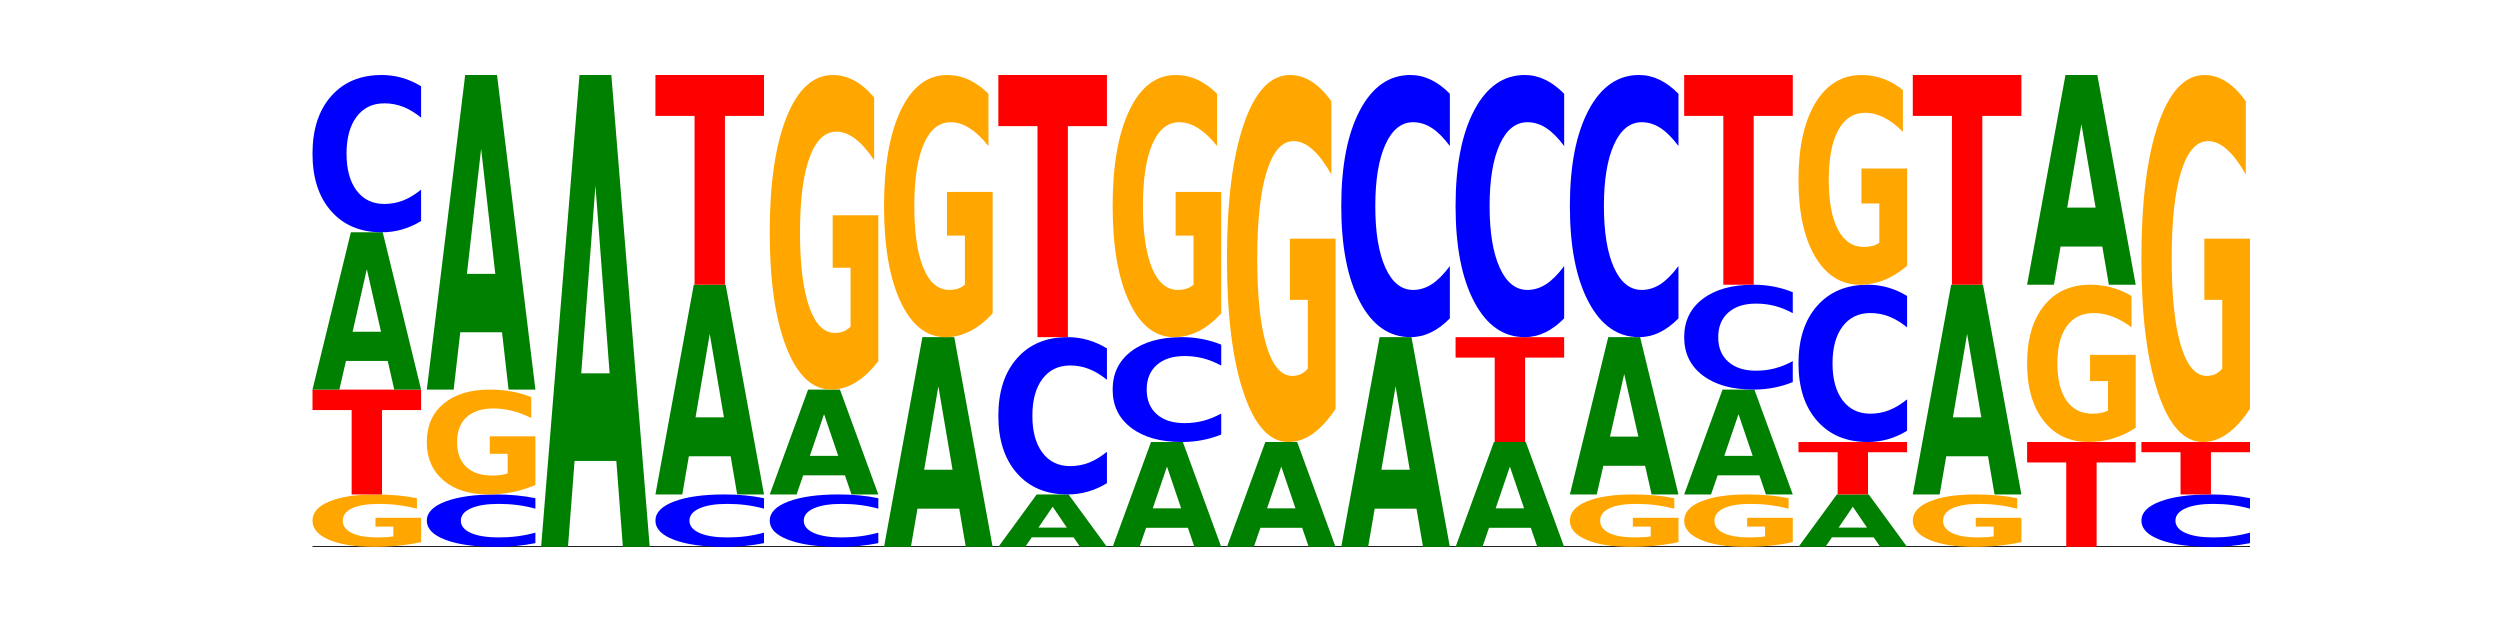 <?xml version="1.0" encoding="utf-8" standalone="no"?>
<!DOCTYPE svg PUBLIC "-//W3C//DTD SVG 1.1//EN"
  "http://www.w3.org/Graphics/SVG/1.1/DTD/svg11.dtd">
<!-- Created with matplotlib (https://matplotlib.org/) -->
<svg height="180pt" version="1.1" viewBox="0 0 720 180" width="720pt" xmlns="http://www.w3.org/2000/svg" xmlns:xlink="http://www.w3.org/1999/xlink">
 <defs>
  <style type="text/css">*{stroke-linecap:butt;stroke-linejoin:round;}</style>
 </defs>
 <g id="figure_1">
  <g id="patch_1">
   <path d="M 0 180 
L 720 180 
L 720 0 
L 0 0 
z
" style="fill:none;"/>
  </g>
  <g id="axes_1">
   <g id="line2d_1">
    <path clip-path="url(#p89e24cccca)" d="M 90 157.5 
L 648 157.5 
" style="fill:none;stroke:#000000;stroke-linecap:square;stroke-width:0.5;"/>
   </g>
   <g id="patch_2">
    <path clip-path="url(#p89e24cccca)" d="M 121.274 156.134 
Q 118.12 156.817 114.728 157.16 
Q 111.336 157.5 107.719 157.5 
Q 99.546 157.5 94.773 155.466 
Q 90 153.433 90 149.955 
Q 90 146.436 94.857 144.418 
Q 99.722 142.4 108.181 142.4 
Q 111.441 142.4 114.427 142.674 
Q 117.419 142.946 120.069 143.482 
L 120.069 146.492 
Q 117.335 145.803 114.63 145.463 
Q 111.924 145.12 109.205 145.12 
Q 104.172 145.12 101.446 146.374 
Q 98.719 147.625 98.719 149.955 
Q 98.719 152.263 101.348 153.523 
Q 103.976 154.78 108.812 154.78 
Q 110.13 154.78 111.258 154.708 
Q 112.387 154.633 113.284 154.478 
L 113.284 151.652 
L 108.132 151.652 
L 108.132 149.134 
L 121.274 149.134 
z
" style="fill:#ffa600;"/>
   </g>
   <g id="patch_3">
    <path clip-path="url(#p89e24cccca)" d="M 90 112.2 
L 121.274 112.2 
L 121.274 118.09 
L 110.023 118.09 
L 110.023 142.4 
L 101.273 142.4 
L 101.273 118.09 
L 90 118.09 
z
" style="fill:#ff0000;"/>
   </g>
   <g id="patch_4">
    <path clip-path="url(#p89e24cccca)" d="M 111.664 103.948 
L 99.636 103.948 
L 97.737 112.2 
L 90 112.2 
L 101.049 66.9 
L 110.225 66.9 
L 121.274 112.2 
L 113.544 112.2 
z
M 101.554 95.54 
L 109.726 95.54 
L 105.647 77.521 
z
" style="fill:#008000;"/>
   </g>
   <g id="patch_5">
    <path clip-path="url(#p89e24cccca)" d="M 121.274 63.653 
Q 118.658 65.262 115.829 66.077 
Q 113.001 66.9 109.92 66.9 
Q 100.732 66.9 95.366 60.799 
Q 90 54.698 90 44.264 
Q 90 33.793 95.366 27.701 
Q 100.732 21.6 109.92 21.6 
Q 113.001 21.6 115.829 22.423 
Q 118.658 23.238 121.274 24.847 
L 121.274 33.877 
Q 118.635 31.744 116.074 30.752 
Q 113.513 29.76 110.684 29.76 
Q 105.61 29.76 102.702 33.624 
Q 99.802 37.48 99.802 44.264 
Q 99.802 51.02 102.702 54.885 
Q 105.61 58.74 110.684 58.74 
Q 113.513 58.74 116.074 57.748 
Q 118.635 56.747 121.274 54.614 
z
" style="fill:#0000ff;"/>
   </g>
   <g id="patch_6">
    <path clip-path="url(#p89e24cccca)" d="M 154.195 156.418 
Q 151.579 156.954 148.75 157.226 
Q 145.921 157.5 142.84 157.5 
Q 133.652 157.5 128.286 155.466 
Q 122.92 153.433 122.92 149.955 
Q 122.92 146.464 128.286 144.434 
Q 133.652 142.4 142.84 142.4 
Q 145.921 142.4 148.75 142.674 
Q 151.579 142.946 154.195 143.482 
L 154.195 146.492 
Q 151.555 145.781 148.994 145.451 
Q 146.433 145.12 143.604 145.12 
Q 138.53 145.12 135.622 146.408 
Q 132.723 147.693 132.723 149.955 
Q 132.723 152.207 135.622 153.495 
Q 138.53 154.78 143.604 154.78 
Q 146.433 154.78 148.994 154.449 
Q 151.555 154.116 154.195 153.405 
z
" style="fill:#0000ff;"/>
   </g>
   <g id="patch_7">
    <path clip-path="url(#p89e24cccca)" d="M 154.195 139.668 
Q 151.041 141.034 147.648 141.72 
Q 144.256 142.4 140.639 142.4 
Q 132.467 142.4 127.694 138.333 
Q 122.92 134.265 122.92 127.309 
Q 122.92 120.272 127.778 116.236 
Q 132.642 112.2 141.102 112.2 
Q 144.361 112.2 147.347 112.749 
Q 150.34 113.292 152.989 114.365 
L 152.989 120.385 
Q 150.256 119.006 147.55 118.326 
Q 144.845 117.64 142.125 117.64 
Q 137.093 117.64 134.366 120.148 
Q 131.64 122.649 131.64 127.309 
Q 131.64 131.926 134.268 134.446 
Q 136.896 136.96 141.733 136.96 
Q 143.05 136.96 144.179 136.817 
Q 145.307 136.667 146.204 136.355 
L 146.204 130.703 
L 141.053 130.703 
L 141.053 125.669 
L 154.195 125.669 
z
" style="fill:#ffa600;"/>
   </g>
   <g id="patch_8">
    <path clip-path="url(#p89e24cccca)" d="M 144.584 95.695 
L 132.557 95.695 
L 130.657 112.2 
L 122.92 112.2 
L 133.97 21.6 
L 143.145 21.6 
L 154.195 112.2 
L 146.464 112.2 
z
M 134.475 78.88 
L 142.647 78.88 
L 138.567 42.842 
z
" style="fill:#008000;"/>
   </g>
   <g id="patch_9">
    <path clip-path="url(#p89e24cccca)" d="M 177.504 132.743 
L 165.477 132.743 
L 163.578 157.5 
L 155.841 157.5 
L 166.89 21.6 
L 176.066 21.6 
L 187.115 157.5 
L 179.384 157.5 
z
M 167.395 107.52 
L 175.567 107.52 
L 171.487 53.463 
z
" style="fill:#008000;"/>
   </g>
   <g id="patch_10">
    <path clip-path="url(#p89e24cccca)" d="M 220.035 156.418 
Q 217.419 156.954 214.591 157.226 
Q 211.762 157.5 208.681 157.5 
Q 199.493 157.5 194.127 155.466 
Q 188.761 153.433 188.761 149.955 
Q 188.761 146.464 194.127 144.434 
Q 199.493 142.4 208.681 142.4 
Q 211.762 142.4 214.591 142.674 
Q 217.419 142.946 220.035 143.482 
L 220.035 146.492 
Q 217.396 145.781 214.835 145.451 
Q 212.274 145.12 209.445 145.12 
Q 204.371 145.12 201.463 146.408 
Q 198.563 147.693 198.563 149.955 
Q 198.563 152.207 201.463 153.495 
Q 204.371 154.78 209.445 154.78 
Q 212.274 154.78 214.835 154.449 
Q 217.396 154.116 220.035 153.405 
z
" style="fill:#0000ff;"/>
   </g>
   <g id="patch_11">
    <path clip-path="url(#p89e24cccca)" d="M 210.425 131.397 
L 198.397 131.397 
L 196.498 142.4 
L 188.761 142.4 
L 199.81 82 
L 208.986 82 
L 220.035 142.4 
L 212.305 142.4 
z
M 200.315 120.187 
L 208.487 120.187 
L 204.408 96.162 
z
" style="fill:#008000;"/>
   </g>
   <g id="patch_12">
    <path clip-path="url(#p89e24cccca)" d="M 188.761 21.6 
L 220.035 21.6 
L 220.035 33.38 
L 208.784 33.38 
L 208.784 82 
L 200.034 82 
L 200.034 33.38 
L 188.761 33.38 
z
" style="fill:#ff0000;"/>
   </g>
   <g id="patch_13">
    <path clip-path="url(#p89e24cccca)" d="M 252.956 156.418 
Q 250.34 156.954 247.511 157.226 
Q 244.682 157.5 241.601 157.5 
Q 232.414 157.5 227.047 155.466 
Q 221.681 153.433 221.681 149.955 
Q 221.681 146.464 227.047 144.434 
Q 232.414 142.4 241.601 142.4 
Q 244.682 142.4 247.511 142.674 
Q 250.34 142.946 252.956 143.482 
L 252.956 146.492 
Q 250.316 145.781 247.755 145.451 
Q 245.194 145.12 242.366 145.12 
Q 237.291 145.12 234.383 146.408 
Q 231.484 147.693 231.484 149.955 
Q 231.484 152.207 234.383 153.495 
Q 237.291 154.78 242.366 154.78 
Q 245.194 154.78 247.755 154.449 
Q 250.316 154.116 252.956 153.405 
z
" style="fill:#0000ff;"/>
   </g>
   <g id="patch_14">
    <path clip-path="url(#p89e24cccca)" d="M 243.345 136.899 
L 231.318 136.899 
L 229.418 142.4 
L 221.681 142.4 
L 232.731 112.2 
L 241.906 112.2 
L 252.956 142.4 
L 245.225 142.4 
z
M 233.236 131.293 
L 241.408 131.293 
L 237.328 119.281 
z
" style="fill:#008000;"/>
   </g>
   <g id="patch_15">
    <path clip-path="url(#p89e24cccca)" d="M 252.956 104.003 
Q 249.802 108.101 246.409 110.16 
Q 243.017 112.2 239.4 112.2 
Q 231.228 112.2 226.455 99.998 
Q 221.681 87.795 221.681 66.928 
Q 221.681 45.817 226.539 33.709 
Q 231.403 21.6 239.863 21.6 
Q 243.122 21.6 246.108 23.247 
Q 249.101 24.875 251.75 28.094 
L 251.75 46.154 
Q 249.017 42.018 246.311 39.978 
Q 243.606 37.92 240.886 37.92 
Q 235.854 37.92 233.127 45.443 
Q 230.401 52.948 230.401 66.928 
Q 230.401 80.777 233.029 88.338 
Q 235.657 95.88 240.494 95.88 
Q 241.811 95.88 242.94 95.45 
Q 244.068 95.001 244.965 94.065 
L 244.965 77.109 
L 239.814 77.109 
L 239.814 62.006 
L 252.956 62.006 
z
" style="fill:#ffa600;"/>
   </g>
   <g id="patch_16">
    <path clip-path="url(#p89e24cccca)" d="M 276.266 146.497 
L 264.238 146.497 
L 262.339 157.5 
L 254.602 157.5 
L 265.651 97.1 
L 274.827 97.1 
L 285.876 157.5 
L 278.145 157.5 
z
M 266.156 135.287 
L 274.328 135.287 
L 270.249 111.262 
z
" style="fill:#008000;"/>
   </g>
   <g id="patch_17">
    <path clip-path="url(#p89e24cccca)" d="M 285.876 90.269 
Q 282.722 93.684 279.33 95.4 
Q 275.937 97.1 272.321 97.1 
Q 264.148 97.1 259.375 86.931 
Q 254.602 76.763 254.602 59.373 
Q 254.602 41.781 259.459 31.691 
Q 264.323 21.6 272.783 21.6 
Q 276.042 21.6 279.028 22.972 
Q 282.021 24.329 284.671 27.012 
L 284.671 42.062 
Q 281.937 38.615 279.232 36.915 
Q 276.526 35.2 273.807 35.2 
Q 268.774 35.2 266.048 41.469 
Q 263.321 47.723 263.321 59.373 
Q 263.321 70.914 265.949 77.215 
Q 268.578 83.5 273.414 83.5 
Q 274.732 83.5 275.86 83.142 
Q 276.989 82.767 277.886 81.988 
L 277.886 67.858 
L 272.734 67.858 
L 272.734 55.272 
L 285.876 55.272 
z
" style="fill:#ffa600;"/>
   </g>
   <g id="patch_18">
    <path clip-path="url(#p89e24cccca)" d="M 309.186 154.749 
L 297.158 154.749 
L 295.259 157.5 
L 287.522 157.5 
L 298.571 142.4 
L 307.747 142.4 
L 318.796 157.5 
L 311.066 157.5 
z
M 299.077 151.947 
L 307.248 151.947 
L 303.169 145.94 
z
" style="fill:#008000;"/>
   </g>
   <g id="patch_19">
    <path clip-path="url(#p89e24cccca)" d="M 318.796 139.153 
Q 316.18 140.762 313.352 141.577 
Q 310.523 142.4 307.442 142.4 
Q 298.254 142.4 292.888 136.299 
Q 287.522 130.198 287.522 119.764 
Q 287.522 109.293 292.888 103.201 
Q 298.254 97.1 307.442 97.1 
Q 310.523 97.1 313.352 97.923 
Q 316.18 98.738 318.796 100.347 
L 318.796 109.377 
Q 316.157 107.244 313.596 106.252 
Q 311.035 105.26 308.206 105.26 
Q 303.132 105.26 300.224 109.124 
Q 297.324 112.98 297.324 119.764 
Q 297.324 126.52 300.224 130.385 
Q 303.132 134.24 308.206 134.24 
Q 311.035 134.24 313.596 133.248 
Q 316.157 132.247 318.796 130.114 
z
" style="fill:#0000ff;"/>
   </g>
   <g id="patch_20">
    <path clip-path="url(#p89e24cccca)" d="M 287.522 21.6 
L 318.796 21.6 
L 318.796 36.325 
L 307.545 36.325 
L 307.545 97.1 
L 298.795 97.1 
L 298.795 36.325 
L 287.522 36.325 
z
" style="fill:#ff0000;"/>
   </g>
   <g id="patch_21">
    <path clip-path="url(#p89e24cccca)" d="M 342.106 151.999 
L 330.079 151.999 
L 328.18 157.5 
L 320.442 157.5 
L 331.492 127.3 
L 340.668 127.3 
L 351.717 157.5 
L 343.986 157.5 
z
M 331.997 146.393 
L 340.169 146.393 
L 336.089 134.381 
z
" style="fill:#008000;"/>
   </g>
   <g id="patch_22">
    <path clip-path="url(#p89e24cccca)" d="M 351.717 125.135 
Q 349.101 126.208 346.272 126.751 
Q 343.443 127.3 340.362 127.3 
Q 331.175 127.3 325.809 123.233 
Q 320.442 119.165 320.442 112.209 
Q 320.442 105.229 325.809 101.167 
Q 331.175 97.1 340.362 97.1 
Q 343.443 97.1 346.272 97.649 
Q 349.101 98.192 351.717 99.265 
L 351.717 105.285 
Q 349.077 103.862 346.516 103.201 
Q 343.955 102.54 341.127 102.54 
Q 336.052 102.54 333.144 105.116 
Q 330.245 107.687 330.245 112.209 
Q 330.245 116.713 333.144 119.29 
Q 336.052 121.86 341.127 121.86 
Q 343.955 121.86 346.516 121.199 
Q 349.077 120.531 351.717 119.109 
z
" style="fill:#0000ff;"/>
   </g>
   <g id="patch_23">
    <path clip-path="url(#p89e24cccca)" d="M 351.717 90.269 
Q 348.563 93.684 345.17 95.4 
Q 341.778 97.1 338.161 97.1 
Q 329.989 97.1 325.216 86.931 
Q 320.442 76.763 320.442 59.373 
Q 320.442 41.781 325.3 31.691 
Q 330.164 21.6 338.624 21.6 
Q 341.883 21.6 344.869 22.972 
Q 347.862 24.329 350.511 27.012 
L 350.511 42.062 
Q 347.778 38.615 345.072 36.915 
Q 342.367 35.2 339.647 35.2 
Q 334.615 35.2 331.888 41.469 
Q 329.162 47.723 329.162 59.373 
Q 329.162 70.914 331.79 77.215 
Q 334.419 83.5 339.255 83.5 
Q 340.572 83.5 341.701 83.142 
Q 342.829 82.767 343.727 81.988 
L 343.727 67.858 
L 338.575 67.858 
L 338.575 55.272 
L 351.717 55.272 
z
" style="fill:#ffa600;"/>
   </g>
   <g id="patch_24">
    <path clip-path="url(#p89e24cccca)" d="M 375.027 151.999 
L 362.999 151.999 
L 361.1 157.5 
L 353.363 157.5 
L 364.412 127.3 
L 373.588 127.3 
L 384.637 157.5 
L 376.907 157.5 
z
M 364.917 146.393 
L 373.089 146.393 
L 369.01 134.381 
z
" style="fill:#008000;"/>
   </g>
   <g id="patch_25">
    <path clip-path="url(#p89e24cccca)" d="M 384.637 117.737 
Q 381.483 122.518 378.091 124.92 
Q 374.698 127.3 371.082 127.3 
Q 362.909 127.3 358.136 113.064 
Q 353.363 98.828 353.363 74.483 
Q 353.363 49.854 358.22 35.727 
Q 363.084 21.6 371.544 21.6 
Q 374.803 21.6 377.789 23.521 
Q 380.782 25.421 383.432 29.177 
L 383.432 50.247 
Q 380.698 45.421 377.993 43.041 
Q 375.287 40.64 372.568 40.64 
Q 367.535 40.64 364.809 49.417 
Q 362.082 58.173 362.082 74.483 
Q 362.082 90.64 364.71 99.461 
Q 367.339 108.26 372.175 108.26 
Q 373.493 108.26 374.621 107.758 
Q 375.75 107.234 376.647 106.143 
L 376.647 86.361 
L 371.495 86.361 
L 371.495 68.74 
L 384.637 68.74 
z
" style="fill:#ffa600;"/>
   </g>
   <g id="patch_26">
    <path clip-path="url(#p89e24cccca)" d="M 407.947 146.497 
L 395.919 146.497 
L 394.02 157.5 
L 386.283 157.5 
L 397.332 97.1 
L 406.508 97.1 
L 417.558 157.5 
L 409.827 157.5 
z
M 397.838 135.287 
L 406.009 135.287 
L 401.93 111.262 
z
" style="fill:#008000;"/>
   </g>
   <g id="patch_27">
    <path clip-path="url(#p89e24cccca)" d="M 417.558 91.688 
Q 414.941 94.371 412.113 95.728 
Q 409.284 97.1 406.203 97.1 
Q 397.015 97.1 391.649 86.931 
Q 386.283 76.763 386.283 59.373 
Q 386.283 41.922 391.649 31.769 
Q 397.015 21.6 406.203 21.6 
Q 409.284 21.6 412.113 22.972 
Q 414.941 24.329 417.558 27.012 
L 417.558 42.062 
Q 414.918 38.506 412.357 36.853 
Q 409.796 35.2 406.967 35.2 
Q 401.893 35.2 398.985 41.641 
Q 396.085 48.066 396.085 59.373 
Q 396.085 70.634 398.985 77.075 
Q 401.893 83.5 406.967 83.5 
Q 409.796 83.5 412.357 81.847 
Q 414.918 80.178 417.558 76.623 
z
" style="fill:#0000ff;"/>
   </g>
   <g id="patch_28">
    <path clip-path="url(#p89e24cccca)" d="M 440.867 151.999 
L 428.84 151.999 
L 426.941 157.5 
L 419.204 157.5 
L 430.253 127.3 
L 439.429 127.3 
L 450.478 157.5 
L 442.747 157.5 
z
M 430.758 146.393 
L 438.93 146.393 
L 434.85 134.381 
z
" style="fill:#008000;"/>
   </g>
   <g id="patch_29">
    <path clip-path="url(#p89e24cccca)" d="M 419.204 97.1 
L 450.478 97.1 
L 450.478 102.99 
L 439.226 102.99 
L 439.226 127.3 
L 430.477 127.3 
L 430.477 102.99 
L 419.204 102.99 
z
" style="fill:#ff0000;"/>
   </g>
   <g id="patch_30">
    <path clip-path="url(#p89e24cccca)" d="M 450.478 91.688 
Q 447.862 94.371 445.033 95.728 
Q 442.204 97.1 439.123 97.1 
Q 429.936 97.1 424.57 86.931 
Q 419.204 76.763 419.204 59.373 
Q 419.204 41.922 424.57 31.769 
Q 429.936 21.6 439.123 21.6 
Q 442.204 21.6 445.033 22.972 
Q 447.862 24.329 450.478 27.012 
L 450.478 42.062 
Q 447.838 38.506 445.277 36.853 
Q 442.716 35.2 439.888 35.2 
Q 434.813 35.2 431.906 41.641 
Q 429.006 48.066 429.006 59.373 
Q 429.006 70.634 431.906 77.075 
Q 434.813 83.5 439.888 83.5 
Q 442.716 83.5 445.277 81.847 
Q 447.838 80.178 450.478 76.623 
z
" style="fill:#0000ff;"/>
   </g>
   <g id="patch_31">
    <path clip-path="url(#p89e24cccca)" d="M 483.398 156.134 
Q 480.244 156.817 476.852 157.16 
Q 473.459 157.5 469.843 157.5 
Q 461.67 157.5 456.897 155.466 
Q 452.124 153.433 452.124 149.955 
Q 452.124 146.436 456.981 144.418 
Q 461.845 142.4 470.305 142.4 
Q 473.565 142.4 476.55 142.674 
Q 479.543 142.946 482.193 143.482 
L 482.193 146.492 
Q 479.459 145.803 476.754 145.463 
Q 474.048 145.12 471.329 145.12 
Q 466.296 145.12 463.57 146.374 
Q 460.843 147.625 460.843 149.955 
Q 460.843 152.263 463.472 153.523 
Q 466.1 154.78 470.936 154.78 
Q 472.254 154.78 473.382 154.708 
Q 474.511 154.633 475.408 154.478 
L 475.408 151.652 
L 470.256 151.652 
L 470.256 149.134 
L 483.398 149.134 
z
" style="fill:#ffa600;"/>
   </g>
   <g id="patch_32">
    <path clip-path="url(#p89e24cccca)" d="M 473.788 134.148 
L 461.76 134.148 
L 459.861 142.4 
L 452.124 142.4 
L 463.173 97.1 
L 472.349 97.1 
L 483.398 142.4 
L 475.668 142.4 
z
M 463.678 125.74 
L 471.85 125.74 
L 467.771 107.721 
z
" style="fill:#008000;"/>
   </g>
   <g id="patch_33">
    <path clip-path="url(#p89e24cccca)" d="M 483.398 91.688 
Q 480.782 94.371 477.953 95.728 
Q 475.125 97.1 472.044 97.1 
Q 462.856 97.1 457.49 86.931 
Q 452.124 76.763 452.124 59.373 
Q 452.124 41.922 457.49 31.769 
Q 462.856 21.6 472.044 21.6 
Q 475.125 21.6 477.953 22.972 
Q 480.782 24.329 483.398 27.012 
L 483.398 42.062 
Q 480.759 38.506 478.198 36.853 
Q 475.637 35.2 472.808 35.2 
Q 467.733 35.2 464.826 41.641 
Q 461.926 48.066 461.926 59.373 
Q 461.926 70.634 464.826 77.075 
Q 467.733 83.5 472.808 83.5 
Q 475.637 83.5 478.198 81.847 
Q 480.759 80.178 483.398 76.623 
z
" style="fill:#0000ff;"/>
   </g>
   <g id="patch_34">
    <path clip-path="url(#p89e24cccca)" d="M 516.319 156.134 
Q 513.165 156.817 509.772 157.16 
Q 506.38 157.5 502.763 157.5 
Q 494.591 157.5 489.817 155.466 
Q 485.044 153.433 485.044 149.955 
Q 485.044 146.436 489.902 144.418 
Q 494.766 142.4 503.226 142.4 
Q 506.485 142.4 509.471 142.674 
Q 512.464 142.946 515.113 143.482 
L 515.113 146.492 
Q 512.38 145.803 509.674 145.463 
Q 506.969 145.12 504.249 145.12 
Q 499.217 145.12 496.49 146.374 
Q 493.763 147.625 493.763 149.955 
Q 493.763 152.263 496.392 153.523 
Q 499.02 154.78 503.857 154.78 
Q 505.174 154.78 506.303 154.708 
Q 507.431 154.633 508.328 154.478 
L 508.328 151.652 
L 503.177 151.652 
L 503.177 149.134 
L 516.319 149.134 
z
" style="fill:#ffa600;"/>
   </g>
   <g id="patch_35">
    <path clip-path="url(#p89e24cccca)" d="M 506.708 136.899 
L 494.68 136.899 
L 492.781 142.4 
L 485.044 142.4 
L 496.094 112.2 
L 505.269 112.2 
L 516.319 142.4 
L 508.588 142.4 
z
M 496.599 131.293 
L 504.771 131.293 
L 500.691 119.281 
z
" style="fill:#008000;"/>
   </g>
   <g id="patch_36">
    <path clip-path="url(#p89e24cccca)" d="M 516.319 110.035 
Q 513.703 111.108 510.874 111.651 
Q 508.045 112.2 504.964 112.2 
Q 495.776 112.2 490.41 108.133 
Q 485.044 104.065 485.044 97.109 
Q 485.044 90.129 490.41 86.067 
Q 495.776 82 504.964 82 
Q 508.045 82 510.874 82.549 
Q 513.703 83.092 516.319 84.165 
L 516.319 90.185 
Q 513.679 88.762 511.118 88.101 
Q 508.557 87.44 505.728 87.44 
Q 500.654 87.44 497.746 90.016 
Q 494.847 92.587 494.847 97.109 
Q 494.847 101.613 497.746 104.19 
Q 500.654 106.76 505.728 106.76 
Q 508.557 106.76 511.118 106.099 
Q 513.679 105.431 516.319 104.009 
z
" style="fill:#0000ff;"/>
   </g>
   <g id="patch_37">
    <path clip-path="url(#p89e24cccca)" d="M 485.044 21.6 
L 516.319 21.6 
L 516.319 33.38 
L 505.067 33.38 
L 505.067 82 
L 496.318 82 
L 496.318 33.38 
L 485.044 33.38 
z
" style="fill:#ff0000;"/>
   </g>
   <g id="patch_38">
    <path clip-path="url(#p89e24cccca)" d="M 539.628 154.749 
L 527.601 154.749 
L 525.702 157.5 
L 517.965 157.5 
L 529.014 142.4 
L 538.19 142.4 
L 549.239 157.5 
L 541.508 157.5 
z
M 529.519 151.947 
L 537.691 151.947 
L 533.611 145.94 
z
" style="fill:#008000;"/>
   </g>
   <g id="patch_39">
    <path clip-path="url(#p89e24cccca)" d="M 517.965 127.3 
L 549.239 127.3 
L 549.239 130.245 
L 537.987 130.245 
L 537.987 142.4 
L 529.238 142.4 
L 529.238 130.245 
L 517.965 130.245 
z
" style="fill:#ff0000;"/>
   </g>
   <g id="patch_40">
    <path clip-path="url(#p89e24cccca)" d="M 549.239 124.053 
Q 546.623 125.662 543.794 126.477 
Q 540.965 127.3 537.884 127.3 
Q 528.697 127.3 523.331 121.199 
Q 517.965 115.098 517.965 104.664 
Q 517.965 94.193 523.331 88.101 
Q 528.697 82 537.884 82 
Q 540.965 82 543.794 82.823 
Q 546.623 83.638 549.239 85.247 
L 549.239 94.277 
Q 546.599 92.144 544.038 91.152 
Q 541.477 90.16 538.649 90.16 
Q 533.574 90.16 530.667 94.024 
Q 527.767 97.88 527.767 104.664 
Q 527.767 111.42 530.667 115.285 
Q 533.574 119.14 538.649 119.14 
Q 541.477 119.14 544.038 118.148 
Q 546.599 117.147 549.239 115.014 
z
" style="fill:#0000ff;"/>
   </g>
   <g id="patch_41">
    <path clip-path="url(#p89e24cccca)" d="M 549.239 76.535 
Q 546.085 79.268 542.692 80.64 
Q 539.3 82 535.683 82 
Q 527.511 82 522.738 73.865 
Q 517.965 65.73 517.965 51.819 
Q 517.965 37.745 522.822 29.672 
Q 527.686 21.6 536.146 21.6 
Q 539.405 21.6 542.391 22.698 
Q 545.384 23.783 548.033 25.929 
L 548.033 37.97 
Q 545.3 35.212 542.594 33.852 
Q 539.889 32.48 537.169 32.48 
Q 532.137 32.48 529.41 37.495 
Q 526.684 42.499 526.684 51.819 
Q 526.684 61.052 529.312 66.092 
Q 531.941 71.12 536.777 71.12 
Q 538.095 71.12 539.223 70.833 
Q 540.351 70.534 541.249 69.91 
L 541.249 58.606 
L 536.097 58.606 
L 536.097 48.537 
L 549.239 48.537 
z
" style="fill:#ffa600;"/>
   </g>
   <g id="patch_42">
    <path clip-path="url(#p89e24cccca)" d="M 582.159 156.134 
Q 579.005 156.817 575.613 157.16 
Q 572.22 157.5 568.604 157.5 
Q 560.431 157.5 555.658 155.466 
Q 550.885 153.433 550.885 149.955 
Q 550.885 146.436 555.742 144.418 
Q 560.606 142.4 569.066 142.4 
Q 572.326 142.4 575.311 142.674 
Q 578.304 142.946 580.954 143.482 
L 580.954 146.492 
Q 578.22 145.803 575.515 145.463 
Q 572.809 145.12 570.09 145.12 
Q 565.057 145.12 562.331 146.374 
Q 559.604 147.625 559.604 149.955 
Q 559.604 152.263 562.233 153.523 
Q 564.861 154.78 569.697 154.78 
Q 571.015 154.78 572.143 154.708 
Q 573.272 154.633 574.169 154.478 
L 574.169 151.652 
L 569.017 151.652 
L 569.017 149.134 
L 582.159 149.134 
z
" style="fill:#ffa600;"/>
   </g>
   <g id="patch_43">
    <path clip-path="url(#p89e24cccca)" d="M 572.549 131.397 
L 560.521 131.397 
L 558.622 142.4 
L 550.885 142.4 
L 561.934 82 
L 571.11 82 
L 582.159 142.4 
L 574.429 142.4 
z
M 562.439 120.187 
L 570.611 120.187 
L 566.532 96.162 
z
" style="fill:#008000;"/>
   </g>
   <g id="patch_44">
    <path clip-path="url(#p89e24cccca)" d="M 550.885 21.6 
L 582.159 21.6 
L 582.159 33.38 
L 570.908 33.38 
L 570.908 82 
L 562.158 82 
L 562.158 33.38 
L 550.885 33.38 
z
" style="fill:#ff0000;"/>
   </g>
   <g id="patch_45">
    <path clip-path="url(#p89e24cccca)" d="M 583.805 127.3 
L 615.08 127.3 
L 615.08 133.19 
L 603.828 133.19 
L 603.828 157.5 
L 595.079 157.5 
L 595.079 133.19 
L 583.805 133.19 
z
" style="fill:#ff0000;"/>
   </g>
   <g id="patch_46">
    <path clip-path="url(#p89e24cccca)" d="M 615.08 123.201 
Q 611.926 125.251 608.533 126.28 
Q 605.141 127.3 601.524 127.3 
Q 593.352 127.3 588.578 121.199 
Q 583.805 115.098 583.805 104.664 
Q 583.805 94.109 588.663 88.054 
Q 593.527 82 601.987 82 
Q 605.246 82 608.232 82.823 
Q 611.225 83.638 613.874 85.247 
L 613.874 94.277 
Q 611.141 92.209 608.435 91.189 
Q 605.73 90.16 603.01 90.16 
Q 597.978 90.16 595.251 93.922 
Q 592.525 97.674 592.525 104.664 
Q 592.525 111.589 595.153 115.369 
Q 597.781 119.14 602.618 119.14 
Q 603.935 119.14 605.064 118.925 
Q 606.192 118.7 607.089 118.233 
L 607.089 109.755 
L 601.938 109.755 
L 601.938 102.203 
L 615.08 102.203 
z
" style="fill:#ffa600;"/>
   </g>
   <g id="patch_47">
    <path clip-path="url(#p89e24cccca)" d="M 605.469 70.997 
L 593.441 70.997 
L 591.542 82 
L 583.805 82 
L 594.855 21.6 
L 604.03 21.6 
L 615.08 82 
L 607.349 82 
z
M 595.36 59.787 
L 603.532 59.787 
L 599.452 35.762 
z
" style="fill:#008000;"/>
   </g>
   <g id="patch_48">
    <path clip-path="url(#p89e24cccca)" d="M 648 156.418 
Q 645.384 156.954 642.555 157.226 
Q 639.726 157.5 636.645 157.5 
Q 627.458 157.5 622.092 155.466 
Q 616.726 153.433 616.726 149.955 
Q 616.726 146.464 622.092 144.434 
Q 627.458 142.4 636.645 142.4 
Q 639.726 142.4 642.555 142.674 
Q 645.384 142.946 648 143.482 
L 648 146.492 
Q 645.36 145.781 642.799 145.451 
Q 640.239 145.12 637.41 145.12 
Q 632.335 145.12 629.428 146.408 
Q 626.528 147.693 626.528 149.955 
Q 626.528 152.207 629.428 153.495 
Q 632.335 154.78 637.41 154.78 
Q 640.239 154.78 642.799 154.449 
Q 645.36 154.116 648 153.405 
z
" style="fill:#0000ff;"/>
   </g>
   <g id="patch_49">
    <path clip-path="url(#p89e24cccca)" d="M 616.726 127.3 
L 648 127.3 
L 648 130.245 
L 636.749 130.245 
L 636.749 142.4 
L 627.999 142.4 
L 627.999 130.245 
L 616.726 130.245 
z
" style="fill:#ff0000;"/>
   </g>
   <g id="patch_50">
    <path clip-path="url(#p89e24cccca)" d="M 648 117.737 
Q 644.846 122.518 641.454 124.92 
Q 638.061 127.3 634.445 127.3 
Q 626.272 127.3 621.499 113.064 
Q 616.726 98.828 616.726 74.483 
Q 616.726 49.854 621.583 35.727 
Q 626.447 21.6 634.907 21.6 
Q 638.166 21.6 641.152 23.521 
Q 644.145 25.421 646.794 29.177 
L 646.794 50.247 
Q 644.061 45.421 641.355 43.041 
Q 638.65 40.64 635.93 40.64 
Q 630.898 40.64 628.171 49.417 
Q 625.445 58.173 625.445 74.483 
Q 625.445 90.64 628.073 99.461 
Q 630.702 108.26 635.538 108.26 
Q 636.856 108.26 637.984 107.758 
Q 639.113 107.234 640.01 106.143 
L 640.01 86.361 
L 634.858 86.361 
L 634.858 68.74 
L 648 68.74 
z
" style="fill:#ffa600;"/>
   </g>
  </g>
 </g>
 <defs>
  <clipPath id="p89e24cccca">
   <rect height="135.9" width="558" x="90" y="21.6"/>
  </clipPath>
 </defs>
</svg>
